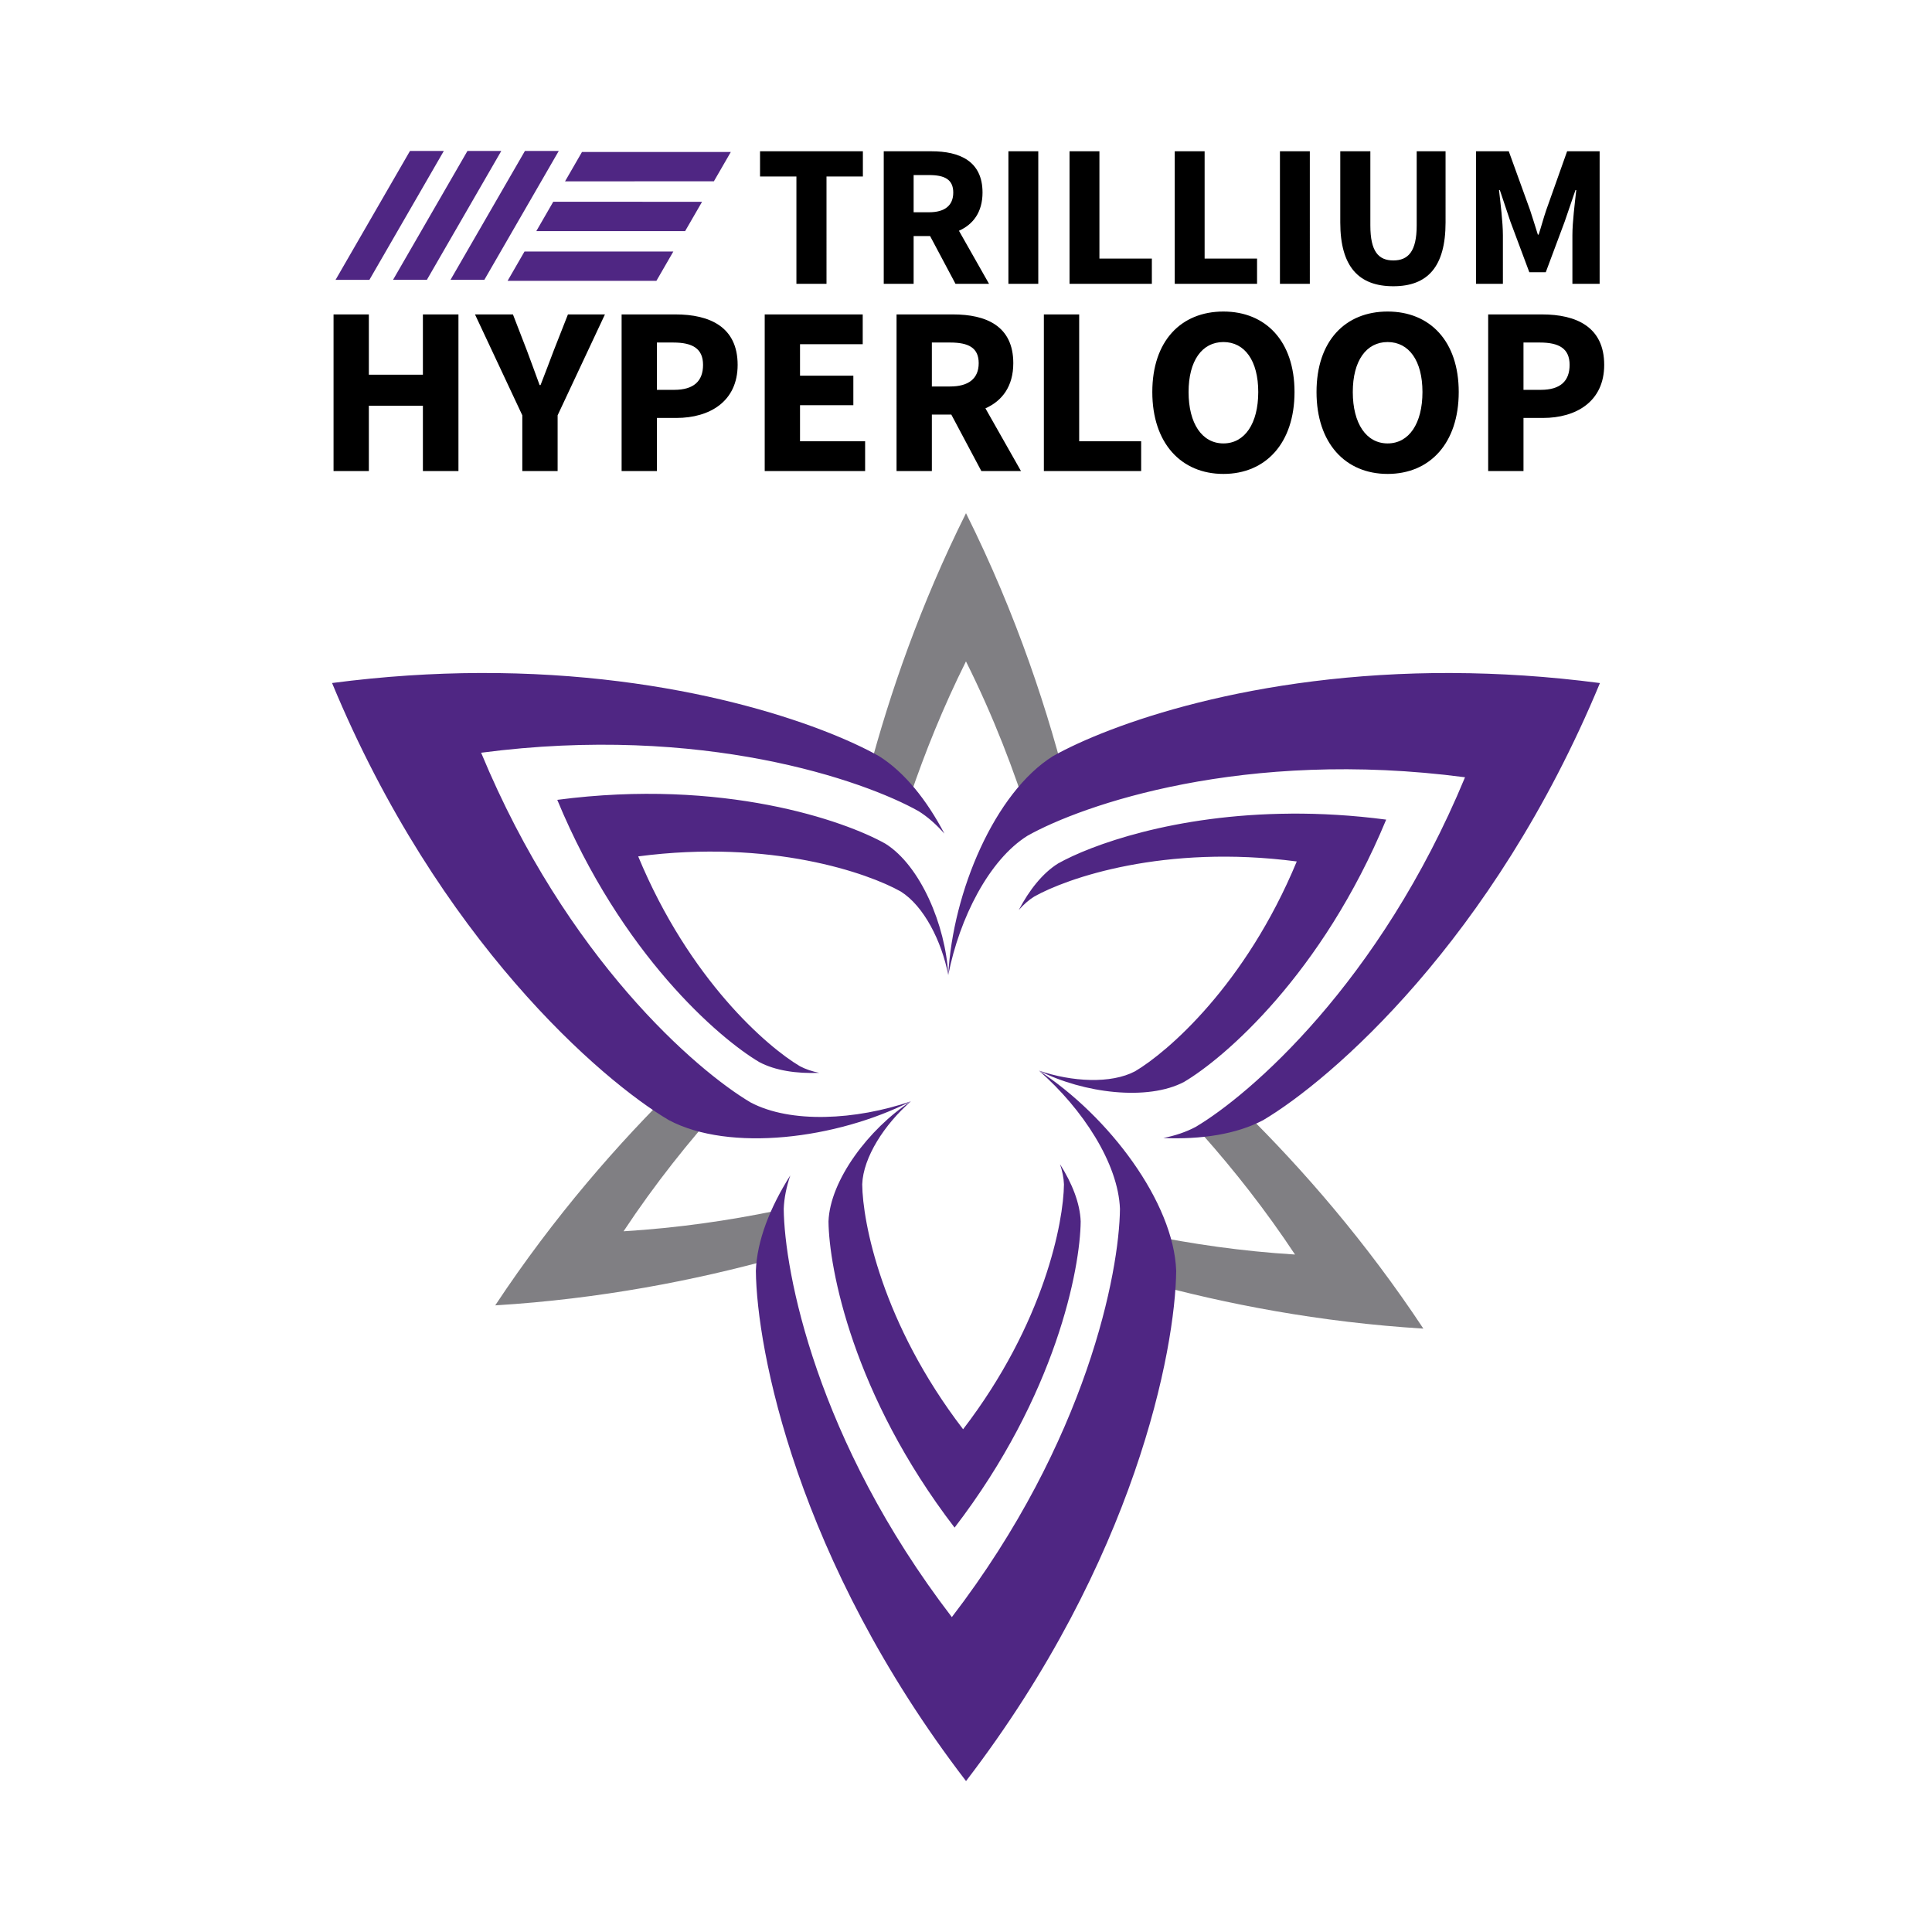 <?xml version="1.0" encoding="UTF-8" standalone="no"?>
<!-- Created with Inkscape (http://www.inkscape.org/) -->

<svg
   width="64mm"
   height="64mm"
   viewBox="0 0 64 64"
   version="1.1"
   id="svg1147"
   inkscape:version="1.1 (c4e8f9e, 2021-05-24)"
   sodipodi:docname="trilloop-full-path-top-light.svg"
   xmlns:inkscape="http://www.inkscape.org/namespaces/inkscape"
   xmlns:sodipodi="http://sodipodi.sourceforge.net/DTD/sodipodi-0.dtd"
   xmlns="http://www.w3.org/2000/svg"
   xmlns:svg="http://www.w3.org/2000/svg">
  <sodipodi:namedview
     id="namedview1149"
     pagecolor="#ffffff"
     bordercolor="#666666"
     borderopacity="1.0"
     inkscape:pageshadow="2"
     inkscape:pageopacity="0"
     inkscape:pagecheckerboard="0"
     inkscape:document-units="mm"
     showgrid="false"
     inkscape:zoom="0.5499273"
     inkscape:cx="766.46495"
     inkscape:cy="84.556631"
     inkscape:window-width="3440"
     inkscape:window-height="1387"
     inkscape:window-x="0"
     inkscape:window-y="25"
     inkscape:window-maximized="1"
     inkscape:current-layer="layer3" />
  <defs
     id="defs1144" />
  <g
     inkscape:label="Trillium"
     inkscape:groupmode="layer"
     id="layer1">
    <g
       inkscape:groupmode="layer"
       id="layer4"
       inkscape:label="Gray">
      <path
         id="path1600-3-5-0-91"
         style="fill:#807f83;fill-opacity:1;fill-rule:nonzero;stroke-width:0.225"
         d="m 32,17 c -1.502,3.012 -2.524,5.957 -3.216,8.57 l 1.369,0.791 c 0.485,-1.428 1.087,-2.929 1.846,-4.452 0.914,1.833 1.602,3.633 2.125,5.312 l 1.317,-0.76 C 34.755,23.638 33.676,20.36 32,17 Z m -9.5,18.891 c -1.997,1.952 -4.147,4.407 -6.095,7.351 3.475,-0.212 6.637,-0.832 9.302,-1.571 v -1.563 c -1.553,0.321 -3.249,0.57 -5.051,0.68 1.051,-1.588 2.175,-2.989 3.286,-4.219 h -1.442 z m 18.707,0.919 -1.362,0.786 c 1.035,1.168 2.076,2.484 3.054,3.962 -1.767,-0.108 -3.425,-0.352 -4.952,-0.664 v 1.574 c 2.644,0.727 5.772,1.334 9.204,1.544 C 45.252,41.142 43.161,38.738 41.207,36.81 Z m -15.246,3.245 c -0.017,0.004 -0.034,0.007 -0.051,0.01 h 0.051 c -4.2e-5,-0.003 -4.8e-4,-0.007 -5.17e-4,-0.01 z" />
    </g>
    <g
       inkscape:groupmode="layer"
       id="layer3"
       inkscape:label="Purple">
      <path
         id="path1600-3-7-2-3-28"
         style="fill:#4f2683;fill-opacity:1;fill-rule:nonzero;stroke-width:0.279"
         d="m 15.881,22.294 c -1.532,0.006 -3.163,0.107 -4.881,0.332 3.539,8.535 8.93,13.164 11.157,14.48 2.008,1.065 5.549,0.63 8.015,-0.622 -1.823,0.624 -3.983,0.738 -5.308,0.035 -1.782,-1.053 -6.095,-4.756 -8.926,-11.584 7.329,-0.962 12.692,0.921 14.495,1.938 0.302,0.189 0.587,0.442 0.852,0.743 -0.58,-1.109 -1.322,-2.039 -2.166,-2.568 -1.831,-1.032 -6.6,-2.78 -13.238,-2.754 z m 14.291,14.19 c -1.39,0.906 -2.678,2.615 -2.727,3.978 0.016,1.552 0.804,5.742 4.177,10.142 3.373,-4.399 4.161,-8.589 4.177,-10.142 -0.021,-0.598 -0.282,-1.261 -0.684,-1.895 0.077,0.228 0.122,0.452 0.13,0.666 -0.013,1.242 -0.643,4.594 -3.341,8.113 -2.699,-3.52 -3.329,-6.871 -3.342,-8.113 0.032,-0.899 0.74,-1.988 1.611,-2.748 z M 48.119,22.294 c -6.638,-0.026 -11.407,1.722 -13.238,2.754 -1.926,1.206 -3.32,4.49 -3.469,7.252 0.372,-1.891 1.352,-3.818 2.624,-4.614 1.803,-1.016 7.166,-2.9 14.495,-1.938 -2.831,6.828 -7.144,10.53 -8.926,11.584 -0.315,0.167 -0.676,0.288 -1.069,0.367 1.25,0.052 2.426,-0.125 3.307,-0.592 2.227,-1.317 7.618,-5.945 11.157,-14.48 -1.718,-0.225 -3.349,-0.326 -4.881,-0.332 z m -16.706,10.006 c -0.089,-1.657 -0.926,-3.627 -2.082,-4.351 -1.352,-0.762 -5.375,-2.175 -10.871,-1.453 2.123,5.121 5.358,7.898 6.694,8.688 0.528,0.28 1.234,0.386 1.984,0.355 -0.236,-0.047 -0.452,-0.12 -0.641,-0.22 -1.069,-0.632 -3.657,-2.854 -5.356,-6.95 4.397,-0.577 7.615,0.553 8.697,1.163 0.763,0.478 1.352,1.634 1.575,2.768 z m 11.349,-5.347 c -3.864,0.024 -6.637,1.045 -7.714,1.652 -0.507,0.317 -0.952,0.876 -1.3,1.541 0.159,-0.181 0.33,-0.333 0.512,-0.446 1.082,-0.61 4.299,-1.74 8.697,-1.163 -1.699,4.097 -4.286,6.318 -5.355,6.95 -0.795,0.422 -2.091,0.353 -3.185,-0.021 1.48,0.751 3.604,1.012 4.808,0.373 1.336,-0.79 4.571,-3.567 6.694,-8.688 -1.117,-0.147 -2.172,-0.205 -3.157,-0.199 z m -8.346,8.514 c 1.452,1.267 2.63,3.08 2.684,4.58 -0.021,2.07 -1.072,7.656 -5.569,13.522 -4.498,-5.866 -5.548,-11.452 -5.569,-13.522 0.013,-0.356 0.089,-0.73 0.217,-1.109 -0.67,1.057 -1.105,2.164 -1.14,3.16 0.027,2.587 1.34,9.57 6.962,16.902 5.622,-7.332 6.935,-14.315 6.962,-16.902 -0.082,-2.271 -2.229,-5.12 -4.546,-6.63 z" />
    </g>
  </g>
  <g
     inkscape:groupmode="layer"
     id="layer2"
     inkscape:label="Wordmark">
    <g
       inkscape:groupmode="layer"
       id="layer5"
       inkscape:label="WE">
      <path
         id="rect5213-1-2"
         style="fill:#4f2683;fill-opacity:1;stroke:none;stroke-width:0.363;stroke-linejoin:round"
         d="m 17.389,5 -2.465,4.269 h 1.121 l 2.465,-4.269 z m -1.904,4.44e-4 -2.465,4.269 h 1.121 l 2.465,-4.269 z m -1.904,4.49e-4 -2.465,4.269 h 1.121 l 2.465,-4.269 z m 5.698,0.034 -0.561,0.972 4.93,-4.48e-4 0.561,-0.971 z m -0.952,1.649 -0.561,0.972 4.93,-4.49e-4 0.561,-0.971 z m -0.952,1.648 -0.561,0.972 4.93,-4.49e-4 0.561,-0.971 z" />
    </g>
    <g
       inkscape:groupmode="layer"
       id="layer6"
       inkscape:label="Team">
      <g
         aria-label="TRILLIUM "
         id="text4209-1-5"
         style="font-size:13.472px;line-height:1.25;letter-spacing:0px;fill:#000000;stroke-width:0.459"
         transform="matrix(0.499,0,0,0.499,-11.314,-0.3)">
        <path
           id="path1868"
           style="font-weight:bold;font-family:'Source Sans Pro';-inkscape-font-specification:'Source Sans Pro Bold';text-align:end;text-anchor:end;fill:#000000;stroke-width:1.736"
           d="m 275.957,40.166 v 6.314 h 9.113 v 26.885 h 7.537 V 46.48 h 9.113 v -6.314 z m 30.99,0 v 33.199 h 7.486 V 61.4 h 4.123 l 6.365,11.965 h 8.402 l -7.537,-13.289 c 3.564,-1.578 5.908,-4.684 5.908,-9.572 0,-7.892 -5.754,-10.338 -12.781,-10.338 z m 31.229,0 v 33.199 h 7.484 V 40.166 Z m 15.314,0 v 33.199 h 20.623 V 67.051 H 360.977 V 40.166 Z m 26.355,0 v 33.199 h 20.621 V 67.051 H 387.33 V 40.166 Z m 26.354,0 v 33.199 h 7.486 V 40.166 Z m 15.113,0 v 17.822 c 0,11.151 4.684,15.988 13.289,15.988 8.554,0 13.086,-4.837 13.086,-15.988 V 40.166 h -7.23 v 18.586 c 0,6.518 -2.138,8.758 -5.855,8.758 -3.717,0 -5.754,-2.24 -5.754,-8.758 V 40.166 Z m 34.016,0 v 33.199 h 6.723 V 61.195 c 0,-3.259 -0.612,-8.095 -0.969,-11.303 h 0.205 l 2.646,7.893 4.736,12.678 h 4.125 l 4.734,-12.678 2.699,-7.893 h 0.203 c -0.356,3.208 -0.967,8.044 -0.967,11.303 v 12.17 h 6.822 V 40.166 h -8.146 l -5.244,14.768 c -0.662,1.935 -1.223,4.073 -1.885,6.109 h -0.203 c -0.662,-2.037 -1.274,-4.174 -1.936,-6.109 l -5.346,-14.768 z m -140.895,5.957 h 3.869 c 3.921,0 6.059,1.122 6.059,4.381 0,3.259 -2.138,4.938 -6.059,4.938 h -3.869 z m 77.604,34.188 c -10.591,0 -17.812,7.342 -17.812,20.16 0,12.818 7.221,20.52 17.812,20.52 10.591,0 17.812,-7.702 17.812,-20.52 0,-12.757 -7.221,-20.16 -17.812,-20.16 z m 41.137,0 c -10.591,0 -17.812,7.342 -17.812,20.16 0,12.818 7.221,20.52 17.812,20.52 10.591,0 17.812,-7.702 17.812,-20.52 0,-12.757 -7.221,-20.16 -17.812,-20.16 z m -264.059,0.723 v 39.234 h 8.846 V 103.9 H 191.5 v 16.367 h 8.906 V 81.033 H 191.5 V 96.137 H 177.961 V 81.033 Z m 35.434,0 11.854,25.273 v 13.961 H 225.25 v -13.961 l 11.854,-25.273 h -9.268 l -3.549,9.025 c -1.083,2.949 -2.167,5.657 -3.311,8.666 h -0.24 c -1.083,-3.009 -2.106,-5.717 -3.189,-8.666 l -3.49,-9.025 z m 36.73,0 v 39.234 h 8.846 V 106.969 H 255 c 8.304,0 15.346,-4.092 15.346,-13.299 0,-9.508 -6.981,-12.637 -15.586,-12.637 z m 35.848,0 v 39.234 h 25.154 v -7.461 h -16.309 v -9.027 h 13.359 v -7.402 h -13.359 v -7.883 h 15.707 v -7.461 z m 33.027,0 V 120.268 H 319 v -14.141 h 4.875 l 7.521,14.141 h 9.93 l -8.906,-15.705 c 4.212,-1.865 6.98,-5.537 6.98,-11.314 0,-9.327 -6.801,-12.215 -15.105,-12.215 z m 36.904,0 v 39.234 h 24.373 v -7.461 H 355.906 V 81.033 Z m 111.305,0 v 39.234 h 8.846 v -13.299 h 4.875 c 8.304,0 15.344,-4.092 15.344,-13.299 0,-9.508 -6.981,-12.637 -15.586,-12.637 z m -66.326,6.92 c 5.356,0 8.725,4.695 8.725,12.518 0,7.883 -3.369,12.877 -8.725,12.877 -5.356,0 -8.727,-4.994 -8.727,-12.877 0,-7.823 3.371,-12.518 8.727,-12.518 z m 41.137,0 c 5.356,0 8.725,4.695 8.725,12.518 0,7.883 -3.369,12.877 -8.725,12.877 -5.356,0 -8.727,-4.994 -8.727,-12.877 0,-7.823 3.371,-12.518 8.727,-12.518 z M 250.125,88.074 h 4.092 c 4.814,0 7.463,1.504 7.463,5.596 0,4.092 -2.346,6.258 -7.221,6.258 H 250.125 Z m 68.875,0 h 4.574 c 4.634,0 7.16,1.323 7.16,5.174 0,3.851 -2.527,5.838 -7.16,5.838 H 319 Z m 148.209,0 h 4.092 c 4.814,0 7.463,1.504 7.463,5.596 0,4.092 -2.348,6.258 -7.223,6.258 h -4.332 z"
           transform="scale(0.265)" />
      </g>
      <g
         aria-label="HYPERLOOP"
         id="text11476-4"
         style="font-size:15.922px;line-height:1.25;stroke-width:0.459" />
    </g>
  </g>
</svg>
